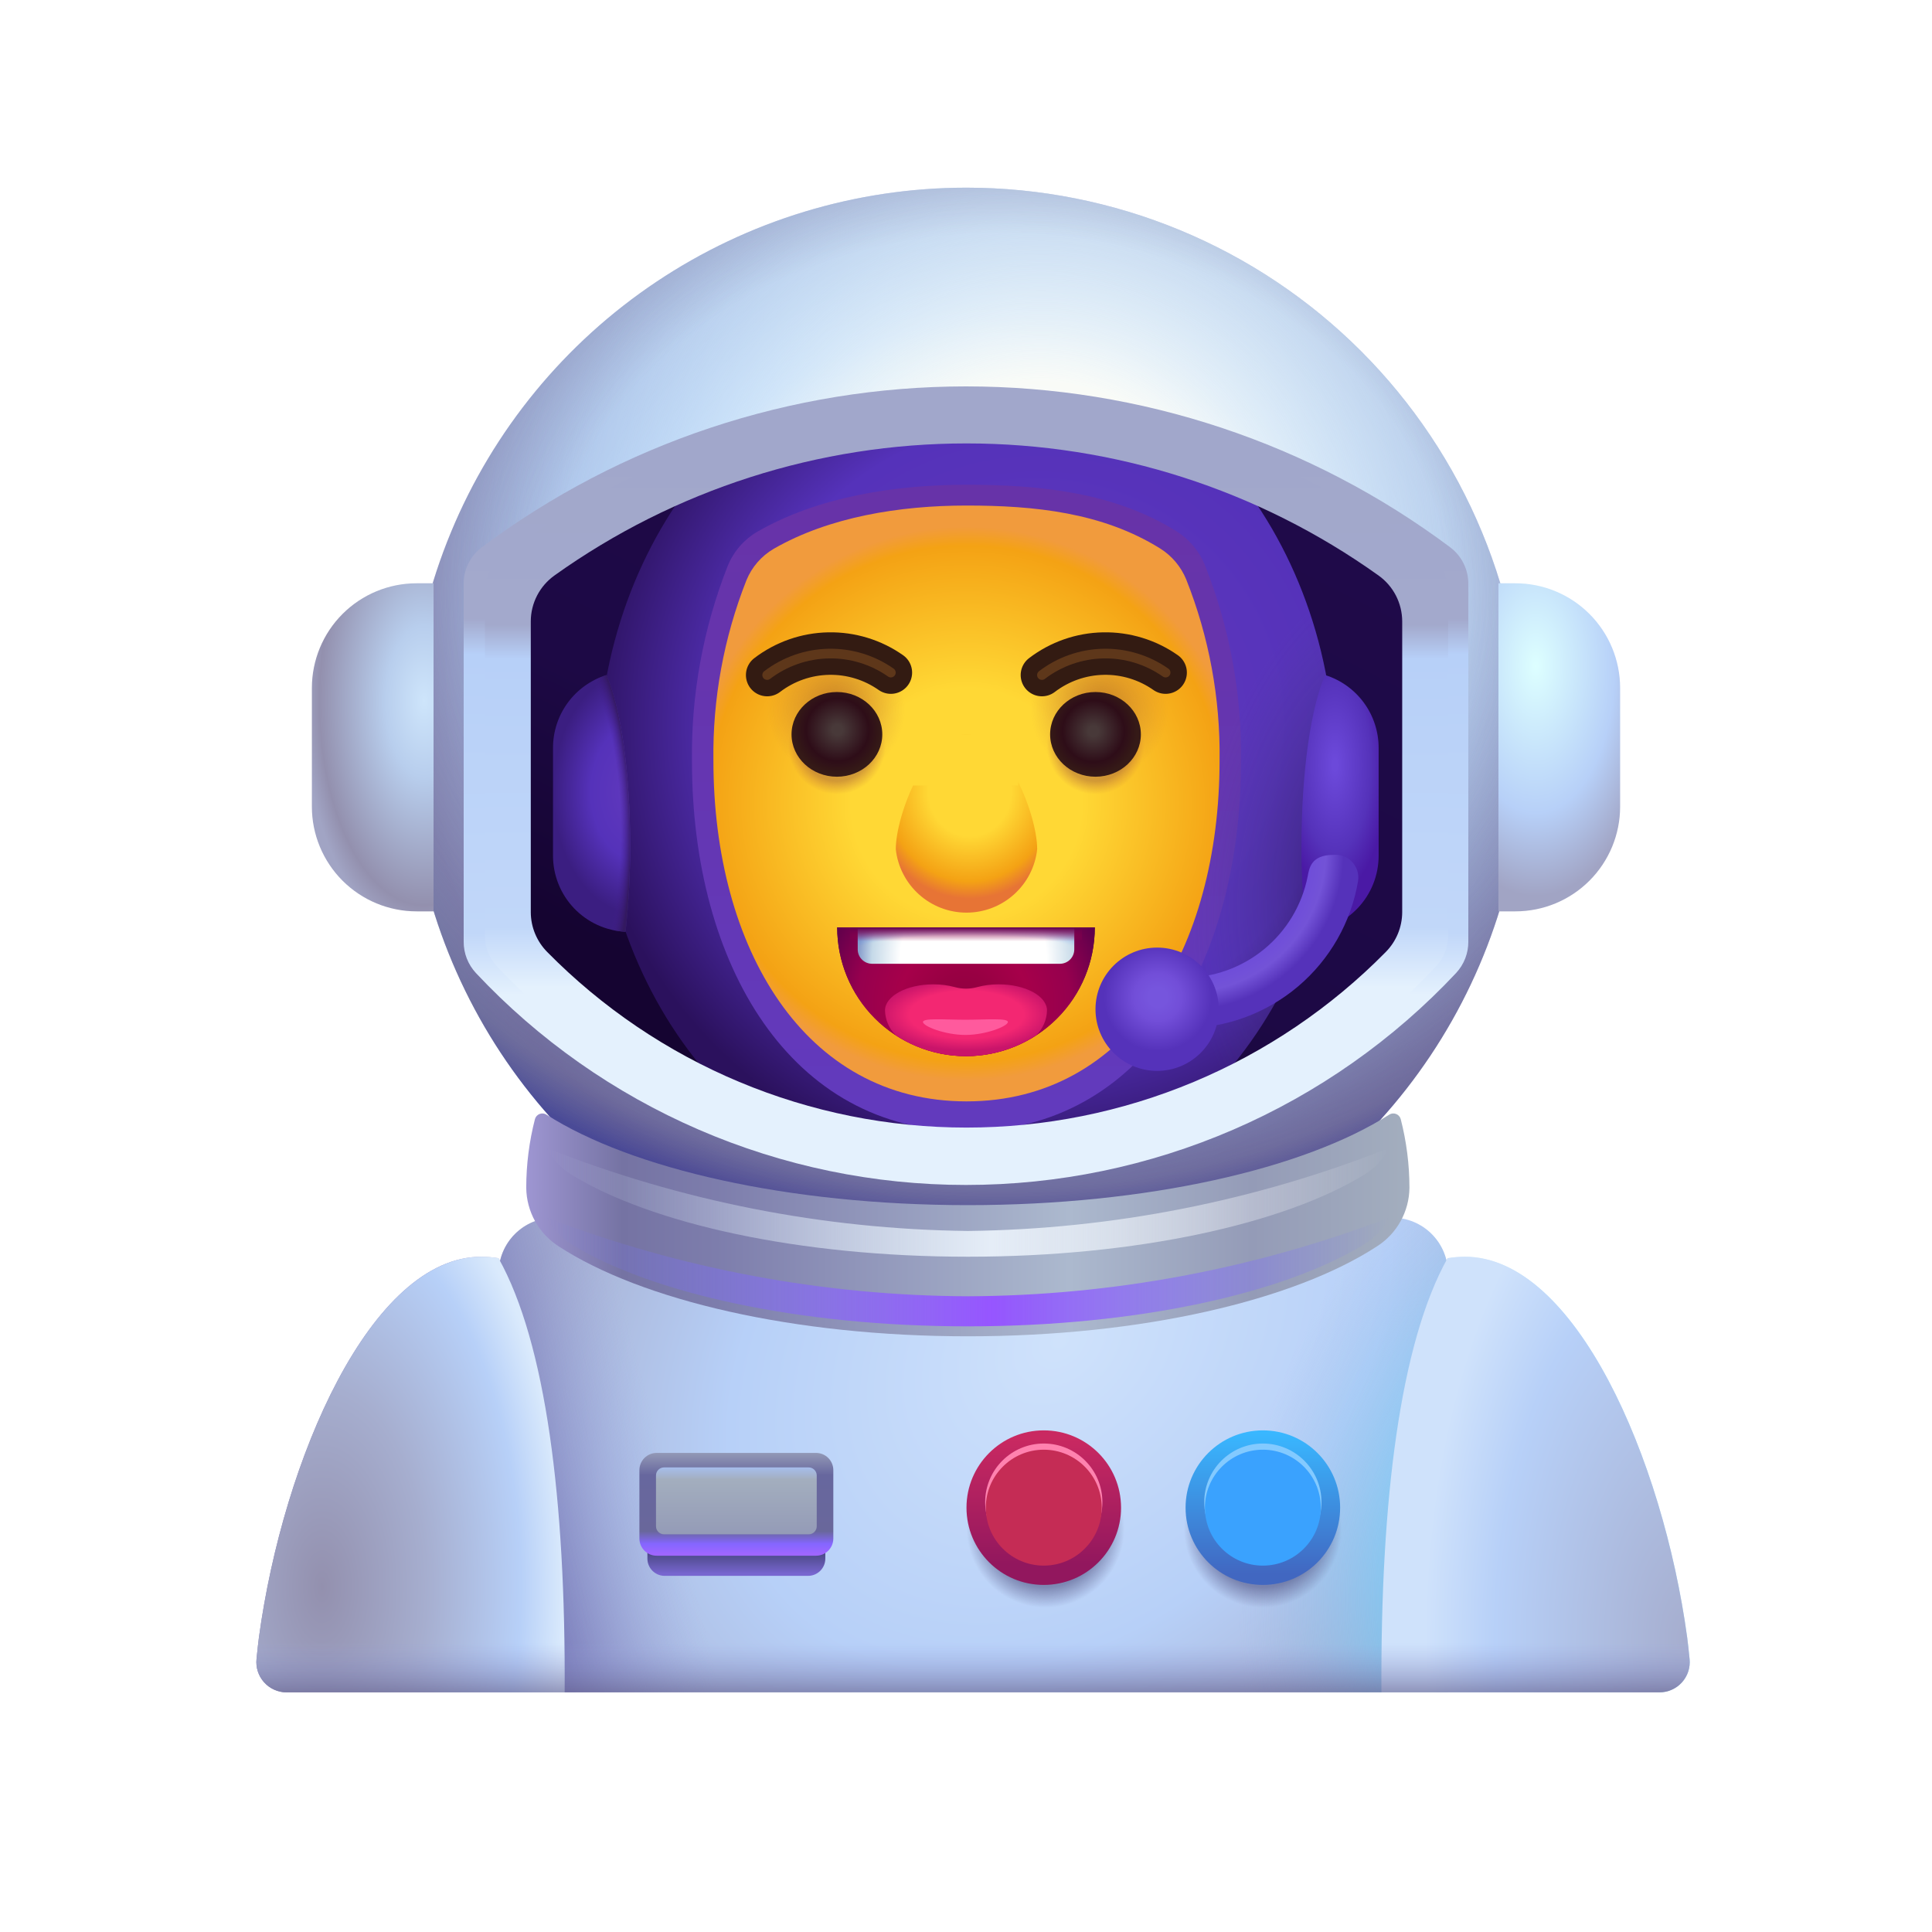 <svg width="150" height="150" viewBox="0 0 150 150" fill="none" xmlns="http://www.w3.org/2000/svg">
<path d="M43.045 94.536H108.089C109.24 94.536 110.344 94.993 111.158 95.807C111.971 96.621 112.429 97.724 112.429 98.875V131.393H38.706V98.875C38.706 97.724 39.163 96.621 39.977 95.807C40.791 94.993 41.894 94.536 43.045 94.536Z" fill="url(#paint0_radial_1_1365)"/>
<path d="M130.994 127.142C129.108 113.295 122.302 97.571 113.724 97.571C113.277 97.575 112.83 97.613 112.389 97.685C112.358 97.742 112.329 97.806 112.298 97.863C112.072 96.916 111.534 96.073 110.771 95.47C110.007 94.866 109.063 94.537 108.089 94.536H43.045C42.063 94.537 41.11 94.871 40.343 95.484C39.575 96.098 39.039 96.953 38.822 97.911C38.782 97.838 38.746 97.757 38.706 97.685C38.265 97.613 37.818 97.575 37.371 97.571C28.793 97.571 21.987 113.295 20.101 127.142C20.052 127.501 19.983 128.135 19.916 128.809C19.883 129.136 19.919 129.465 20.021 129.777C20.124 130.089 20.291 130.376 20.511 130.619C20.731 130.863 20.999 131.057 21.299 131.19C21.599 131.324 21.924 131.393 22.252 131.393H128.843C129.171 131.393 129.496 131.324 129.796 131.19C130.096 131.057 130.364 130.863 130.584 130.619C130.804 130.376 130.971 130.089 131.074 129.777C131.176 129.465 131.212 129.136 131.179 128.809C131.112 128.135 131.043 127.501 130.994 127.142Z" fill="url(#paint1_radial_1_1365)"/>
<path d="M107.254 131.387C107.172 116.464 108.717 104.253 112.389 97.685C112.831 97.613 113.277 97.575 113.724 97.572C122.302 97.572 129.108 113.295 130.994 127.142C131.043 127.501 131.112 128.135 131.179 128.809C131.212 129.136 131.176 129.466 131.074 129.777C130.971 130.089 130.804 130.376 130.584 130.619C130.364 130.863 130.096 131.057 129.796 131.191C129.496 131.324 129.171 131.393 128.843 131.393H107.26L107.254 131.387Z" fill="url(#paint2_radial_1_1365)"/>
<path d="M130.994 127.142C129.108 113.295 122.302 97.571 113.724 97.571C113.277 97.575 112.83 97.613 112.389 97.685C112.358 97.742 112.329 97.806 112.298 97.863C112.072 96.916 111.534 96.073 110.771 95.47C110.007 94.866 109.063 94.537 108.089 94.536H43.045C42.063 94.537 41.11 94.871 40.343 95.484C39.575 96.098 39.039 96.953 38.822 97.911C38.782 97.838 38.746 97.757 38.706 97.685C38.265 97.613 37.818 97.575 37.371 97.571C28.793 97.571 21.987 113.295 20.101 127.142C20.052 127.501 19.983 128.135 19.916 128.809C19.883 129.136 19.919 129.465 20.021 129.777C20.124 130.089 20.291 130.376 20.511 130.619C20.731 130.863 20.999 131.057 21.299 131.19C21.599 131.324 21.924 131.393 22.252 131.393H128.843C129.171 131.393 129.496 131.324 129.796 131.19C130.096 131.057 130.364 130.863 130.584 130.619C130.804 130.376 130.971 130.089 131.074 129.777C131.176 129.465 131.212 129.136 131.179 128.809C131.112 128.135 131.043 127.501 130.994 127.142Z" fill="url(#paint3_linear_1_1365)"/>
<path d="M43.841 131.387C43.923 116.464 42.378 104.253 38.706 97.685C38.265 97.613 37.818 97.575 37.371 97.572C28.793 97.572 21.987 113.295 20.101 127.142C20.052 127.501 19.983 128.135 19.916 128.809C19.883 129.136 19.919 129.466 20.021 129.777C20.124 130.089 20.291 130.376 20.511 130.619C20.731 130.863 20.999 131.057 21.299 131.191C21.599 131.324 21.924 131.393 22.252 131.393H43.835L43.841 131.387Z" fill="url(#paint4_radial_1_1365)"/>
<path d="M130.994 127.142C129.108 113.295 122.302 97.571 113.724 97.571C113.277 97.575 112.83 97.613 112.389 97.685C112.358 97.742 112.329 97.806 112.298 97.863C112.072 96.916 111.534 96.073 110.771 95.47C110.007 94.866 109.063 94.537 108.089 94.536H43.045C42.063 94.537 41.11 94.871 40.343 95.484C39.575 96.098 39.039 96.953 38.822 97.911C38.782 97.838 38.746 97.757 38.706 97.685C38.265 97.613 37.818 97.575 37.371 97.571C28.793 97.571 21.987 113.295 20.101 127.142C20.052 127.501 19.983 128.135 19.916 128.809C19.883 129.136 19.919 129.465 20.021 129.777C20.124 130.089 20.291 130.376 20.511 130.619C20.731 130.863 20.999 131.057 21.299 131.19C21.599 131.324 21.924 131.393 22.252 131.393H128.843C129.171 131.393 129.496 131.324 129.796 131.19C130.096 131.057 130.364 130.863 130.584 130.619C130.804 130.376 130.971 130.089 131.074 129.777C131.176 129.465 131.212 129.136 131.179 128.809C131.112 128.135 131.043 127.501 130.994 127.142Z" fill="url(#paint5_linear_1_1365)"/>
<path d="M111.092 43.167C100.697 35.352 88.044 31.126 75.038 31.126C62.033 31.126 49.38 35.352 38.985 43.167C38.565 43.488 38.226 43.902 37.994 44.376C37.763 44.851 37.644 45.373 37.648 45.901V74.002C42.333 79.297 48.088 83.537 54.534 86.441C60.98 89.344 67.969 90.846 75.038 90.846C82.108 90.846 89.097 89.344 95.543 86.441C101.989 83.537 107.744 79.297 112.429 74.002V45.901C112.433 45.373 112.314 44.851 112.082 44.377C111.85 43.902 111.511 43.488 111.092 43.167Z" fill="url(#paint6_linear_1_1365)"/>
<path d="M75.038 93C90.836 93 103.643 78.082 103.643 59.679C103.643 41.276 90.836 26.357 75.038 26.357C59.241 26.357 46.434 41.276 46.434 59.679C46.434 78.082 59.241 93 75.038 93Z" fill="url(#paint7_radial_1_1365)"/>
<path d="M75.038 14.571C66.47 14.571 58.095 17.112 50.971 21.872C43.847 26.632 38.294 33.398 35.016 41.314C31.737 49.23 30.879 57.94 32.55 66.343C34.222 74.747 38.348 82.466 44.406 88.524C50.465 94.583 58.184 98.709 66.587 100.38C74.99 102.052 83.701 101.194 91.616 97.915C99.532 94.636 106.298 89.084 111.058 81.96C115.818 74.835 118.359 66.46 118.359 57.892C118.359 52.203 117.238 46.57 115.061 41.314C112.884 36.058 109.693 31.282 105.671 27.26C101.648 23.237 96.872 20.046 91.616 17.869C86.361 15.692 80.727 14.571 75.038 14.571ZM108.817 74.407C104.406 78.886 99.148 82.444 93.349 84.872C87.549 87.3 81.325 88.55 75.038 88.55C68.751 88.55 62.527 87.3 56.728 84.872C50.929 82.444 45.671 78.886 41.259 74.407C40.412 73.554 39.934 72.401 39.93 71.198V47.761C39.931 47.036 40.105 46.322 40.438 45.678C40.771 45.034 41.253 44.479 41.844 44.059C51.53 37.141 63.135 33.422 75.038 33.422C86.941 33.422 98.547 37.141 108.233 44.059C108.824 44.479 109.306 45.034 109.638 45.678C109.971 46.322 110.146 47.036 110.147 47.761V71.198C110.143 72.401 109.665 73.554 108.817 74.407Z" fill="url(#paint8_radial_1_1365)"/>
<path d="M75.038 14.571C66.47 14.571 58.095 17.112 50.971 21.872C43.847 26.632 38.294 33.398 35.016 41.314C31.737 49.23 30.879 57.94 32.55 66.343C34.222 74.747 38.348 82.466 44.406 88.524C50.465 94.583 58.184 98.709 66.587 100.38C74.99 102.052 83.701 101.194 91.616 97.915C99.532 94.636 106.298 89.084 111.058 81.96C115.818 74.835 118.359 66.46 118.359 57.892C118.359 52.203 117.238 46.57 115.061 41.314C112.884 36.058 109.693 31.282 105.671 27.26C101.648 23.237 96.872 20.046 91.616 17.869C86.361 15.692 80.727 14.571 75.038 14.571ZM108.817 74.407C104.406 78.886 99.148 82.444 93.349 84.872C87.549 87.3 81.325 88.55 75.038 88.55C68.751 88.55 62.527 87.3 56.728 84.872C50.929 82.444 45.671 78.886 41.259 74.407C40.412 73.554 39.934 72.401 39.93 71.198V47.761C39.931 47.036 40.105 46.322 40.438 45.678C40.771 45.034 41.253 44.479 41.844 44.059C51.53 37.141 63.135 33.422 75.038 33.422C86.941 33.422 98.547 37.141 108.233 44.059C108.824 44.479 109.306 45.034 109.638 45.678C109.971 46.322 110.146 47.036 110.147 47.761V71.198C110.143 72.401 109.665 73.554 108.817 74.407Z" fill="url(#paint9_radial_1_1365)"/>
<path d="M75.038 14.571C66.47 14.571 58.095 17.112 50.971 21.872C43.847 26.632 38.294 33.398 35.016 41.314C31.737 49.23 30.879 57.94 32.55 66.343C34.222 74.747 38.348 82.466 44.406 88.524C50.465 94.583 58.184 98.709 66.587 100.38C74.99 102.052 83.701 101.194 91.616 97.915C99.532 94.636 106.298 89.084 111.058 81.96C115.818 74.835 118.359 66.46 118.359 57.892C118.359 52.203 117.238 46.57 115.061 41.314C112.884 36.058 109.693 31.282 105.671 27.26C101.648 23.237 96.872 20.046 91.616 17.869C86.361 15.692 80.727 14.571 75.038 14.571ZM108.817 74.407C104.406 78.886 99.148 82.444 93.349 84.872C87.549 87.3 81.325 88.55 75.038 88.55C68.751 88.55 62.527 87.3 56.728 84.872C50.929 82.444 45.671 78.886 41.259 74.407C40.412 73.554 39.934 72.401 39.93 71.198V47.761C39.931 47.036 40.105 46.322 40.438 45.678C40.771 45.034 41.253 44.479 41.844 44.059C51.53 37.141 63.135 33.422 75.038 33.422C86.941 33.422 98.547 37.141 108.233 44.059C108.824 44.479 109.306 45.034 109.638 45.678C109.971 46.322 110.146 47.036 110.147 47.761V71.198C110.143 72.401 109.665 73.554 108.817 74.407Z" fill="url(#paint10_radial_1_1365)"/>
<path d="M58.806 41.278C57.766 41.886 56.956 42.82 56.502 43.936C54.598 48.764 53.654 53.916 53.725 59.105C53.725 74.963 61.426 87.817 75.038 87.817C88.651 87.817 96.352 74.963 96.352 59.105C96.424 53.883 95.467 48.697 93.537 43.845C93.096 42.778 92.335 41.875 91.358 41.259C86.475 38.211 80.736 37.637 75.038 37.637C69.406 37.637 63.472 38.595 58.806 41.278Z" fill="url(#paint11_linear_1_1365)"/>
<path d="M75.038 93C90.836 93 103.643 78.082 103.643 59.679C103.643 41.276 90.836 26.357 75.038 26.357C59.241 26.357 46.434 41.276 46.434 59.679C46.434 78.082 59.241 93 75.038 93Z" fill="url(#paint12_radial_1_1365)"/>
<path d="M60.074 42.607C59.115 43.167 58.368 44.029 57.95 45.058C56.194 49.508 55.325 54.258 55.389 59.041C55.389 73.66 62.489 85.511 75.038 85.511C87.588 85.511 94.687 73.66 94.687 59.041C94.754 54.227 93.872 49.447 92.092 44.973C91.685 43.99 90.984 43.157 90.084 42.59C85.581 39.779 80.291 39.25 75.038 39.25C69.846 39.25 64.375 40.134 60.074 42.607Z" fill="url(#paint13_radial_1_1365)"/>
<path d="M48.929 65.661C48.929 59.861 48.178 54.851 47.087 52.411C45.884 52.787 44.832 53.538 44.086 54.553C43.339 55.569 42.936 56.797 42.936 58.057V66.442C42.937 67.961 43.522 69.421 44.571 70.519C45.62 71.618 47.051 72.271 48.568 72.342C48.813 70.123 48.933 67.893 48.929 65.661Z" fill="url(#paint14_radial_1_1365)"/>
<path d="M80.526 65.935C80.379 67.288 79.737 68.538 78.724 69.446C77.711 70.355 76.399 70.857 75.038 70.857C73.678 70.857 72.365 70.355 71.353 69.446C70.34 68.538 69.698 67.288 69.55 65.935C69.55 63.217 72.007 57.016 75.038 57.016C78.069 57.016 80.526 63.217 80.526 65.935Z" fill="url(#paint15_radial_1_1365)"/>
<g filter="url(#filter0_f_1_1365)">
<path d="M112.606 42.501C101.763 34.387 88.565 30 75 30C61.435 30 48.237 34.387 37.394 42.501C36.957 42.834 36.603 43.264 36.361 43.756C36.119 44.249 35.996 44.791 36 45.339V73.108C35.994 74.009 36.332 74.879 36.947 75.542C41.817 80.735 47.709 84.876 54.255 87.708C60.801 90.539 67.862 92 75 92C82.138 92 89.199 90.539 95.745 87.708C102.291 84.876 108.183 80.735 113.053 75.542C113.668 74.879 114.006 74.009 114 73.108V45.339C114.004 44.791 113.881 44.249 113.639 43.756C113.397 43.264 113.043 42.834 112.606 42.501ZM110.285 71.216C110.28 72.419 109.8 73.572 108.948 74.426C104.515 78.906 99.23 82.465 93.402 84.893C87.574 87.322 81.318 88.573 75 88.573C68.682 88.573 62.426 87.322 56.598 84.893C50.77 82.465 45.485 78.906 41.052 74.426C40.2 73.572 39.72 72.419 39.715 71.216V47.77C39.717 47.045 39.892 46.331 40.227 45.687C40.561 45.043 41.045 44.488 41.639 44.068C51.374 37.147 63.037 33.427 75 33.427C86.963 33.427 98.626 37.147 108.361 44.068C108.954 44.488 109.439 45.043 109.773 45.687C110.108 46.331 110.283 47.046 110.285 47.771V71.216Z" fill="url(#paint16_linear_1_1365)"/>
</g>
<path d="M111.092 43.167C100.697 35.352 88.044 31.126 75.038 31.126C62.033 31.126 49.38 35.352 38.985 43.167C38.565 43.488 38.226 43.902 37.994 44.376C37.763 44.851 37.644 45.373 37.648 45.901V72.648C37.642 73.517 37.967 74.355 38.556 74.993C43.225 79.995 48.873 83.984 55.15 86.711C61.426 89.438 68.195 90.846 75.038 90.846C81.881 90.846 88.651 89.438 94.927 86.711C101.203 83.984 106.851 79.995 111.521 74.993C112.11 74.355 112.435 73.517 112.429 72.648V45.901C112.433 45.373 112.314 44.851 112.082 44.376C111.85 43.902 111.511 43.488 111.092 43.167ZM108.867 70.826C108.862 71.985 108.402 73.095 107.585 73.918C103.335 78.234 98.268 81.661 92.681 84C87.093 86.34 81.096 87.545 75.038 87.545C68.981 87.545 62.984 86.34 57.396 84C51.808 81.661 46.742 78.234 42.491 73.918C41.675 73.095 41.214 71.985 41.21 70.826V48.243C41.211 47.544 41.379 46.856 41.7 46.236C42.021 45.616 42.485 45.081 43.054 44.676C52.387 38.01 63.569 34.427 75.038 34.427C86.507 34.427 97.689 38.01 107.022 44.676C107.591 45.081 108.056 45.616 108.377 46.236C108.697 46.857 108.865 47.545 108.867 48.243V70.826Z" fill="url(#paint17_linear_1_1365)"/>
<path d="M64.978 61.787C67.129 61.787 68.873 60.043 68.873 57.892C68.873 55.741 67.129 53.997 64.978 53.997C62.827 53.997 61.083 55.741 61.083 57.892C61.083 60.043 62.827 61.787 64.978 61.787Z" fill="url(#paint18_radial_1_1365)"/>
<path d="M64.912 60.571C67.959 60.571 70.429 58.101 70.429 55.054C70.429 52.007 67.959 49.537 64.912 49.537C61.865 49.537 59.395 52.007 59.395 55.054C59.395 58.101 61.865 60.571 64.912 60.571Z" fill="url(#paint19_radial_1_1365)"/>
<path d="M85.378 60.571C88.425 60.571 90.895 58.101 90.895 55.054C90.895 52.007 88.425 49.537 85.378 49.537C82.331 49.537 79.86 52.007 79.86 55.054C79.86 58.101 82.331 60.571 85.378 60.571Z" fill="url(#paint20_radial_1_1365)"/>
<path d="M85.054 61.787C87.205 61.787 88.948 60.043 88.948 57.892C88.948 55.741 87.205 53.997 85.054 53.997C82.903 53.997 81.159 55.741 81.159 57.892C81.159 60.043 82.903 61.787 85.054 61.787Z" fill="url(#paint21_radial_1_1365)"/>
<path d="M81.176 124.83C84.566 124.83 87.314 122.082 87.314 118.692C87.314 115.302 84.566 112.554 81.176 112.554C77.786 112.554 75.038 115.302 75.038 118.692C75.038 122.082 77.786 124.83 81.176 124.83Z" fill="url(#paint22_radial_1_1365)"/>
<path d="M98.048 124.83C101.438 124.83 104.186 122.082 104.186 118.692C104.186 115.302 101.438 112.554 98.048 112.554C94.658 112.554 91.91 115.302 91.91 118.692C91.91 122.082 94.658 124.83 98.048 124.83Z" fill="url(#paint23_radial_1_1365)"/>
<path d="M98.048 123.054C101.361 123.054 104.048 120.368 104.048 117.054C104.048 113.74 101.361 111.054 98.048 111.054C94.734 111.054 92.048 113.74 92.048 117.054C92.048 120.368 94.734 123.054 98.048 123.054Z" fill="url(#paint24_linear_1_1365)"/>
<path d="M81.038 123.054C84.352 123.054 87.038 120.368 87.038 117.054C87.038 113.74 84.352 111.054 81.038 111.054C77.725 111.054 75.038 113.74 75.038 117.054C75.038 120.368 77.725 123.054 81.038 123.054Z" fill="url(#paint25_linear_1_1365)"/>
<g filter="url(#filter1_f_1_1365)">
<path d="M62.739 115.026H51.603C50.864 115.026 50.264 115.625 50.264 116.365V121.01C50.264 121.75 50.864 122.349 51.603 122.349H62.739C63.478 122.349 64.078 121.75 64.078 121.01V116.365C64.078 115.625 63.478 115.026 62.739 115.026Z" fill="url(#paint26_linear_1_1365)"/>
</g>
<path d="M63.36 112.804H50.982C50.242 112.804 49.643 113.403 49.643 114.143V119.446C49.643 120.186 50.242 120.786 50.982 120.786H63.36C64.1 120.786 64.699 120.186 64.699 119.446V114.143C64.699 113.403 64.1 112.804 63.36 112.804Z" fill="url(#paint27_linear_1_1365)"/>
<g filter="url(#filter2_f_1_1365)">
<path d="M62.783 113.929H51.559C51.212 113.929 50.931 114.21 50.931 114.557V118.497C50.931 118.844 51.212 119.125 51.559 119.125H62.783C63.13 119.125 63.411 118.844 63.411 118.497V114.557C63.411 114.21 63.13 113.929 62.783 113.929Z" fill="url(#paint28_linear_1_1365)"/>
</g>
<path d="M42.438 86.547C42.359 86.495 42.269 86.462 42.176 86.451C42.082 86.441 41.987 86.453 41.899 86.486C41.81 86.519 41.731 86.573 41.668 86.643C41.604 86.712 41.558 86.796 41.533 86.887C41.086 88.624 40.859 90.411 40.857 92.205V92.232C40.869 93.139 41.106 94.028 41.547 94.821C41.988 95.613 42.619 96.283 43.383 96.77C49.793 100.947 61.614 103.75 75.143 103.75C88.672 103.75 100.493 100.947 106.902 96.77C107.667 96.283 108.298 95.613 108.739 94.821C109.18 94.029 109.417 93.139 109.429 92.233V92.205C109.427 90.411 109.199 88.624 108.752 86.887C108.727 86.796 108.681 86.712 108.618 86.643C108.554 86.573 108.475 86.519 108.387 86.486C108.299 86.453 108.204 86.441 108.11 86.451C108.016 86.462 107.926 86.495 107.848 86.547C101.27 90.744 89.095 93.566 75.143 93.566C61.191 93.566 49.015 90.744 42.438 86.547Z" fill="url(#paint29_linear_1_1365)"/>
<g filter="url(#filter3_f_1_1365)">
<path d="M75.143 95.572C63.939 95.44 52.855 93.257 42.438 89.131C42.879 89.986 43.547 90.703 44.369 91.203C50.58 95.014 62.034 97.571 75.143 97.571C88.252 97.571 99.706 95.014 105.917 91.203C106.739 90.703 107.407 89.986 107.848 89.131C97.431 93.257 86.346 95.44 75.143 95.572Z" fill="url(#paint30_linear_1_1365)"/>
</g>
<g filter="url(#filter4_f_1_1365)">
<path d="M75.143 100.643C63.962 100.597 52.882 98.528 42.438 94.536C42.879 95.391 43.547 96.108 44.369 96.608C50.58 100.419 62.034 102.977 75.143 102.977C88.252 102.977 99.706 100.419 105.917 96.608C106.739 96.108 107.407 95.391 107.848 94.536C97.404 98.528 86.324 100.597 75.143 100.643Z" fill="url(#paint31_linear_1_1365)"/>
</g>
<g filter="url(#filter5_f_1_1365)">
<path d="M81.038 121.177C83.552 121.177 85.589 119.139 85.589 116.626C85.589 114.112 83.552 112.075 81.038 112.075C78.525 112.075 76.488 114.112 76.488 116.626C76.488 119.139 78.525 121.177 81.038 121.177Z" fill="#FF82AF"/>
</g>
<g filter="url(#filter6_f_1_1365)">
<path d="M98.048 121.177C100.561 121.177 102.599 119.139 102.599 116.626C102.599 114.112 100.561 112.075 98.048 112.075C95.534 112.075 93.497 114.112 93.497 116.626C93.497 119.139 95.534 121.177 98.048 121.177Z" fill="#83CAFF"/>
</g>
<g filter="url(#filter7_f_1_1365)">
<path d="M81.038 121.554C83.524 121.554 85.538 119.539 85.538 117.054C85.538 114.569 83.524 112.554 81.038 112.554C78.553 112.554 76.538 114.569 76.538 117.054C76.538 119.539 78.553 121.554 81.038 121.554Z" fill="#C52C55"/>
</g>
<g filter="url(#filter8_f_1_1365)">
<path d="M98.048 121.554C100.533 121.554 102.548 119.539 102.548 117.054C102.548 114.569 100.533 112.554 98.048 112.554C95.562 112.554 93.548 114.569 93.548 117.054C93.548 119.539 95.562 121.554 98.048 121.554Z" fill="#3AA2FE"/>
</g>
<path d="M32.343 45.286H33.661V70.758H32.343C30.187 70.758 28.12 69.901 26.595 68.377C25.071 66.852 24.214 64.785 24.214 62.629V53.415C24.214 51.259 25.071 49.191 26.595 47.667C28.12 46.142 30.187 45.286 32.343 45.286Z" fill="url(#paint32_radial_1_1365)"/>
<path d="M117.657 70.758H116.339V45.286H117.657C119.813 45.286 121.88 46.142 123.405 47.667C124.929 49.191 125.786 51.259 125.786 53.414V62.629C125.786 64.785 124.929 66.852 123.405 68.377C121.88 69.901 119.813 70.758 117.657 70.758Z" fill="url(#paint33_radial_1_1365)"/>
<path d="M64.978 60.304C66.923 60.304 68.5 58.831 68.5 57.016C68.5 55.2 66.923 53.728 64.978 53.728C63.032 53.728 61.455 55.2 61.455 57.016C61.455 58.831 63.032 60.304 64.978 60.304Z" fill="url(#paint34_radial_1_1365)"/>
<path d="M85.054 60.304C86.999 60.304 88.576 58.831 88.576 57.016C88.576 55.2 86.999 53.728 85.054 53.728C83.108 53.728 81.531 55.2 81.531 57.016C81.531 58.831 83.108 60.304 85.054 60.304Z" fill="url(#paint35_radial_1_1365)"/>
<g filter="url(#filter9_f_1_1365)">
<path d="M79.054 57.016H70.429V60.986H79.054V57.016Z" fill="#FFD835"/>
</g>
<path d="M101.044 65.661C101.044 59.861 101.795 54.851 102.886 52.411C104.089 52.787 105.141 53.538 105.887 54.553C106.634 55.569 107.037 56.797 107.037 58.057V66.442C107.036 67.961 106.451 69.421 105.402 70.519C104.353 71.618 102.922 72.271 101.405 72.342C101.16 70.123 101.039 67.893 101.044 65.661Z" fill="url(#paint36_radial_1_1365)"/>
<path d="M91.955 79.826V75.91C94.213 75.91 96.402 75.126 98.147 73.693C99.892 72.259 101.086 70.265 101.526 68.05C101.646 67.437 101.768 66.371 103.528 66.371C103.796 66.346 104.067 66.383 104.319 66.479C104.572 66.575 104.798 66.728 104.983 66.925C105.167 67.122 105.304 67.358 105.383 67.616C105.462 67.874 105.481 68.147 105.439 68.413C104.9 71.602 103.251 74.496 100.783 76.585C98.316 78.674 95.188 79.822 91.955 79.826Z" fill="url(#paint37_radial_1_1365)"/>
<path d="M89.839 83.143C92.482 83.143 94.625 81 94.625 78.357C94.625 75.714 92.482 73.571 89.839 73.571C87.196 73.571 85.054 75.714 85.054 78.357C85.054 81 87.196 83.143 89.839 83.143Z" fill="url(#paint38_radial_1_1365)"/>
<path d="M48.929 65.661C48.929 59.861 48.178 54.851 47.087 52.411C45.884 52.787 44.832 53.538 44.086 54.553C43.339 55.569 42.936 56.797 42.936 58.057V66.442C42.937 67.961 43.522 69.421 44.571 70.519C45.62 71.618 47.051 72.271 48.568 72.342C48.813 70.123 48.933 67.893 48.929 65.661Z" fill="url(#paint39_radial_1_1365)"/>
<path d="M59.563 52.411C60.936 51.362 62.607 50.778 64.334 50.744C66.061 50.71 67.753 51.227 69.166 52.22" stroke="#331B12" stroke-width="3.3" stroke-miterlimit="10" stroke-linecap="round"/>
<path d="M80.895 52.411C82.268 51.362 83.939 50.778 85.666 50.744C87.392 50.71 89.085 51.227 90.498 52.22" stroke="#331B12" stroke-width="3.3" stroke-miterlimit="10" stroke-linecap="round"/>
<g filter="url(#filter10_f_1_1365)">
<path d="M59.563 52.411C60.936 51.362 62.607 50.778 64.334 50.744C66.061 50.71 67.753 51.227 69.166 52.22" stroke="#5E371A" stroke-width="0.75" stroke-miterlimit="10" stroke-linecap="round"/>
</g>
<g filter="url(#filter11_f_1_1365)">
<path d="M80.895 52.411C82.268 51.362 83.939 50.778 85.666 50.744C87.392 50.71 89.085 51.227 90.498 52.22" stroke="#5E371A" stroke-width="0.75" stroke-miterlimit="10" stroke-linecap="round"/>
</g>
<path d="M65 72C65 74.652 66.054 77.196 67.929 79.071C69.804 80.946 72.348 82 75 82C77.652 82 80.196 80.946 82.071 79.071C83.946 77.196 85 74.652 85 72H65Z" fill="url(#paint40_radial_1_1365)"/>
<path d="M65 72C65 74.652 66.054 77.196 67.929 79.071C69.804 80.946 72.348 82 75 82C77.652 82 80.196 80.946 82.071 79.071C83.946 77.196 85 74.652 85 72H65Z" fill="url(#paint41_radial_1_1365)"/>
<path d="M83.407 73.714V72H66.593V73.714C66.594 74.009 66.711 74.292 66.919 74.5C67.128 74.709 67.41 74.826 67.705 74.827H82.295C82.59 74.826 82.872 74.709 83.081 74.5C83.289 74.292 83.406 74.009 83.407 73.714V73.714Z" fill="url(#paint42_radial_1_1365)"/>
<path d="M83.407 72H66.593V73.414H83.407V72Z" fill="url(#paint43_radial_1_1365)"/>
<path d="M81.289 78.453C81.289 77.332 79.61 76.424 77.539 76.424C76.968 76.421 76.4 76.495 75.85 76.643C75.293 76.796 74.707 76.796 74.15 76.643C73.6 76.495 73.032 76.421 72.461 76.424C70.39 76.424 68.711 77.332 68.711 78.453C68.729 79.18 69.029 79.872 69.549 80.382C71.171 81.438 73.065 82 75 82C76.935 82 78.829 81.438 80.451 80.382C80.971 79.872 81.271 79.18 81.289 78.453V78.453Z" fill="url(#paint44_radial_1_1365)"/>
<g filter="url(#filter12_f_1_1365)">
<path d="M78.252 79.347C78.252 79.673 76.546 80.353 74.955 80.353C73.363 80.353 71.658 79.673 71.658 79.347C71.658 79.022 73.363 79.173 74.955 79.173C76.546 79.173 78.252 79.022 78.252 79.347Z" fill="#FF5A9D"/>
</g>
<rect x="66" y="72" width="18" height="3" fill="url(#paint45_linear_1_1365)"/>
<defs>
<filter id="filter0_f_1_1365" x="34" y="28" width="82" height="66" filterUnits="userSpaceOnUse" color-interpolation-filters="sRGB">
<feFlood flood-opacity="0" result="BackgroundImageFix"/>
<feBlend mode="normal" in="SourceGraphic" in2="BackgroundImageFix" result="shape"/>
<feGaussianBlur stdDeviation="1" result="effect1_foregroundBlur_1_1365"/>
</filter>
<filter id="filter1_f_1_1365" x="48.264" y="113.026" width="17.814" height="11.323" filterUnits="userSpaceOnUse" color-interpolation-filters="sRGB">
<feFlood flood-opacity="0" result="BackgroundImageFix"/>
<feBlend mode="normal" in="SourceGraphic" in2="BackgroundImageFix" result="shape"/>
<feGaussianBlur stdDeviation="1" result="effect1_foregroundBlur_1_1365"/>
</filter>
<filter id="filter2_f_1_1365" x="49.931" y="112.929" width="14.479" height="7.196" filterUnits="userSpaceOnUse" color-interpolation-filters="sRGB">
<feFlood flood-opacity="0" result="BackgroundImageFix"/>
<feBlend mode="normal" in="SourceGraphic" in2="BackgroundImageFix" result="shape"/>
<feGaussianBlur stdDeviation="0.5" result="effect1_foregroundBlur_1_1365"/>
</filter>
<filter id="filter3_f_1_1365" x="40.438" y="87.131" width="69.41" height="12.441" filterUnits="userSpaceOnUse" color-interpolation-filters="sRGB">
<feFlood flood-opacity="0" result="BackgroundImageFix"/>
<feBlend mode="normal" in="SourceGraphic" in2="BackgroundImageFix" result="shape"/>
<feGaussianBlur stdDeviation="1" result="effect1_foregroundBlur_1_1365"/>
</filter>
<filter id="filter4_f_1_1365" x="40.438" y="92.536" width="69.41" height="12.441" filterUnits="userSpaceOnUse" color-interpolation-filters="sRGB">
<feFlood flood-opacity="0" result="BackgroundImageFix"/>
<feBlend mode="normal" in="SourceGraphic" in2="BackgroundImageFix" result="shape"/>
<feGaussianBlur stdDeviation="1" result="effect1_foregroundBlur_1_1365"/>
</filter>
<filter id="filter5_f_1_1365" x="75.988" y="111.575" width="10.102" height="10.102" filterUnits="userSpaceOnUse" color-interpolation-filters="sRGB">
<feFlood flood-opacity="0" result="BackgroundImageFix"/>
<feBlend mode="normal" in="SourceGraphic" in2="BackgroundImageFix" result="shape"/>
<feGaussianBlur stdDeviation="0.25" result="effect1_foregroundBlur_1_1365"/>
</filter>
<filter id="filter6_f_1_1365" x="92.997" y="111.575" width="10.102" height="10.102" filterUnits="userSpaceOnUse" color-interpolation-filters="sRGB">
<feFlood flood-opacity="0" result="BackgroundImageFix"/>
<feBlend mode="normal" in="SourceGraphic" in2="BackgroundImageFix" result="shape"/>
<feGaussianBlur stdDeviation="0.25" result="effect1_foregroundBlur_1_1365"/>
</filter>
<filter id="filter7_f_1_1365" x="75.538" y="111.554" width="11" height="11" filterUnits="userSpaceOnUse" color-interpolation-filters="sRGB">
<feFlood flood-opacity="0" result="BackgroundImageFix"/>
<feBlend mode="normal" in="SourceGraphic" in2="BackgroundImageFix" result="shape"/>
<feGaussianBlur stdDeviation="0.5" result="effect1_foregroundBlur_1_1365"/>
</filter>
<filter id="filter8_f_1_1365" x="92.548" y="111.554" width="11" height="11" filterUnits="userSpaceOnUse" color-interpolation-filters="sRGB">
<feFlood flood-opacity="0" result="BackgroundImageFix"/>
<feBlend mode="normal" in="SourceGraphic" in2="BackgroundImageFix" result="shape"/>
<feGaussianBlur stdDeviation="0.5" result="effect1_foregroundBlur_1_1365"/>
</filter>
<filter id="filter9_f_1_1365" x="67.429" y="54.016" width="14.624" height="9.97" filterUnits="userSpaceOnUse" color-interpolation-filters="sRGB">
<feFlood flood-opacity="0" result="BackgroundImageFix"/>
<feBlend mode="normal" in="SourceGraphic" in2="BackgroundImageFix" result="shape"/>
<feGaussianBlur stdDeviation="1.5" result="effect1_foregroundBlur_1_1365"/>
</filter>
<filter id="filter10_f_1_1365" x="57.188" y="48.367" width="14.353" height="6.418" filterUnits="userSpaceOnUse" color-interpolation-filters="sRGB">
<feFlood flood-opacity="0" result="BackgroundImageFix"/>
<feBlend mode="normal" in="SourceGraphic" in2="BackgroundImageFix" result="shape"/>
<feGaussianBlur stdDeviation="1" result="effect1_foregroundBlur_1_1365"/>
</filter>
<filter id="filter11_f_1_1365" x="78.52" y="48.367" width="14.353" height="6.418" filterUnits="userSpaceOnUse" color-interpolation-filters="sRGB">
<feFlood flood-opacity="0" result="BackgroundImageFix"/>
<feBlend mode="normal" in="SourceGraphic" in2="BackgroundImageFix" result="shape"/>
<feGaussianBlur stdDeviation="1" result="effect1_foregroundBlur_1_1365"/>
</filter>
<filter id="filter12_f_1_1365" x="69.658" y="77.138" width="10.595" height="5.215" filterUnits="userSpaceOnUse" color-interpolation-filters="sRGB">
<feFlood flood-opacity="0" result="BackgroundImageFix"/>
<feBlend mode="normal" in="SourceGraphic" in2="BackgroundImageFix" result="shape"/>
<feGaussianBlur stdDeviation="1" result="effect1_foregroundBlur_1_1365"/>
</filter>
<radialGradient id="paint0_radial_1_1365" cx="0" cy="0" r="1" gradientUnits="userSpaceOnUse" gradientTransform="translate(82.285 104.142) rotate(135.462) scale(50.105 37.173)">
<stop stop-color="#CFE2FB"/>
<stop offset="0.58" stop-color="#B7D0F8"/>
<stop offset="1" stop-color="#A6AECF"/>
</radialGradient>
<radialGradient id="paint1_radial_1_1365" cx="0" cy="0" r="1" gradientUnits="userSpaceOnUse" gradientTransform="translate(129.357 123.357) rotate(-174.068) scale(33.178 39.22)">
<stop offset="0.65" stop-color="#63D0FF" stop-opacity="0.5"/>
<stop offset="1" stop-color="#93AFDD" stop-opacity="0"/>
</radialGradient>
<radialGradient id="paint2_radial_1_1365" cx="0" cy="0" r="1" gradientUnits="userSpaceOnUse" gradientTransform="translate(130.793 127.268) scale(20.164 40.579)">
<stop stop-color="#A6AECF"/>
<stop offset="0.729" stop-color="#B7D0F8"/>
<stop offset="1" stop-color="#CFE2FB"/>
</radialGradient>
<linearGradient id="paint3_linear_1_1365" x1="39.809" y1="124.387" x2="70.452" y2="116.78" gradientUnits="userSpaceOnUse">
<stop offset="0.033" stop-color="#5954A4" stop-opacity="0.7"/>
<stop offset="0.443" stop-color="#939DDD" stop-opacity="0"/>
</linearGradient>
<radialGradient id="paint4_radial_1_1365" cx="0" cy="0" r="1" gradientUnits="userSpaceOnUse" gradientTransform="translate(25.017 123.197) scale(18.772 35.763)">
<stop stop-color="#9390AE"/>
<stop offset="0.431" stop-color="#A6AECF"/>
<stop offset="0.821" stop-color="#B7D0F8"/>
<stop offset="1" stop-color="#DAEAFC"/>
</radialGradient>
<linearGradient id="paint5_linear_1_1365" x1="75.547" y1="131.929" x2="75.547" y2="121.959" gradientUnits="userSpaceOnUse">
<stop stop-color="#605B87" stop-opacity="0.7"/>
<stop offset="0.44" stop-color="#939DDD" stop-opacity="0"/>
</linearGradient>
<linearGradient id="paint6_linear_1_1365" x1="88.514" y1="32.927" x2="63.657" y2="81.999" gradientUnits="userSpaceOnUse">
<stop stop-color="#1F0A49"/>
<stop offset="0.666" stop-color="#1D0945"/>
<stop offset="1" stop-color="#150431"/>
</linearGradient>
<radialGradient id="paint7_radial_1_1365" cx="0" cy="0" r="1" gradientUnits="userSpaceOnUse" gradientTransform="translate(80.61 56.25) scale(35.574)">
<stop stop-color="#623ABD"/>
<stop offset="0.666" stop-color="#5532BA"/>
<stop offset="1" stop-color="#2B115D"/>
</radialGradient>
<radialGradient id="paint8_radial_1_1365" cx="0" cy="0" r="1" gradientUnits="userSpaceOnUse" gradientTransform="translate(76.967 52.963) scale(51.542 51.542)">
<stop stop-color="#FFF5FF"/>
<stop offset="0.324" stop-color="#E4F1FD"/>
<stop offset="0.542" stop-color="#ABC8F7"/>
<stop offset="0.867" stop-color="#A1AAD1"/>
<stop offset="0.975" stop-color="#A5C8E1"/>
</radialGradient>
<radialGradient id="paint9_radial_1_1365" cx="0" cy="0" r="1" gradientUnits="userSpaceOnUse" gradientTransform="translate(80.824 42.892) scale(51.542 51.542)">
<stop offset="0.256" stop-color="#FFFFF8" stop-opacity="0.9"/>
<stop offset="0.937" stop-color="#B0E3FF" stop-opacity="0"/>
</radialGradient>
<radialGradient id="paint10_radial_1_1365" cx="0" cy="0" r="1" gradientUnits="userSpaceOnUse" gradientTransform="translate(77.681 46.32) scale(60.547 49.379)">
<stop offset="0.575" stop-color="#594C79" stop-opacity="0"/>
<stop offset="0.936" stop-color="#50457C" stop-opacity="0.631"/>
<stop offset="1" stop-color="#332E86" stop-opacity="0.8"/>
</radialGradient>
<linearGradient id="paint11_linear_1_1365" x1="75.038" y1="39.75" x2="75.038" y2="86.12" gradientUnits="userSpaceOnUse">
<stop stop-color="#6733A8"/>
<stop offset="1" stop-color="#623ABD"/>
</linearGradient>
<radialGradient id="paint12_radial_1_1365" cx="0" cy="0" r="1" gradientUnits="userSpaceOnUse" gradientTransform="translate(107 67) rotate(-169.225) scale(22.351 37.861)">
<stop offset="0.078" stop-color="#0D0023" stop-opacity="0.5"/>
<stop offset="0.629" stop-color="#4F4A89" stop-opacity="0"/>
</radialGradient>
<radialGradient id="paint13_radial_1_1365" cx="0" cy="0" r="1" gradientUnits="userSpaceOnUse" gradientTransform="translate(75.038 62.381) scale(21.46)">
<stop offset="0.416" stop-color="#FFD835"/>
<stop offset="0.932" stop-color="#F4A214"/>
<stop offset="1" stop-color="#F19B3D"/>
</radialGradient>
<radialGradient id="paint14_radial_1_1365" cx="0" cy="0" r="1" gradientUnits="userSpaceOnUse" gradientTransform="translate(49.629 61.465) scale(6.684 9.571)">
<stop stop-color="#623ABD"/>
<stop offset="0.561" stop-color="#5532BA"/>
<stop offset="1" stop-color="#3B1E81"/>
</radialGradient>
<radialGradient id="paint15_radial_1_1365" cx="0" cy="0" r="1" gradientUnits="userSpaceOnUse" gradientTransform="translate(75.297 61.441) scale(7.702 8.334)">
<stop offset="0.416" stop-color="#FFD835"/>
<stop offset="0.839" stop-color="#F4A214"/>
<stop offset="1" stop-color="#E77435"/>
</radialGradient>
<linearGradient id="paint16_linear_1_1365" x1="75" y1="88.49" x2="75" y2="33.316" gradientUnits="userSpaceOnUse">
<stop offset="0.204" stop-color="#E4F1FD"/>
<stop offset="0.291" stop-color="#C1D7F9"/>
<stop offset="0.683" stop-color="#B7D0F8"/>
<stop offset="0.733" stop-color="#A3A9CC"/>
<stop offset="1" stop-color="#A1A7CB"/>
</linearGradient>
<linearGradient id="paint17_linear_1_1365" x1="75.038" y1="87.464" x2="75.038" y2="34.32" gradientUnits="userSpaceOnUse">
<stop offset="0.204" stop-color="#E4F1FD"/>
<stop offset="0.291" stop-color="#C1D7F9"/>
<stop offset="0.683" stop-color="#B7D0F8"/>
<stop offset="0.733" stop-color="#A3A9CC"/>
<stop offset="1" stop-color="#A1A7CB"/>
</linearGradient>
<radialGradient id="paint18_radial_1_1365" cx="0" cy="0" r="1" gradientUnits="userSpaceOnUse" gradientTransform="translate(64.978 57.892) scale(3.895 3.895)">
<stop offset="0.705" stop-color="#A65F39" stop-opacity="0.5"/>
<stop offset="0.972" stop-color="#C56A38" stop-opacity="0"/>
</radialGradient>
<radialGradient id="paint19_radial_1_1365" cx="0" cy="0" r="1" gradientUnits="userSpaceOnUse" gradientTransform="translate(64.912 55.054) scale(5.517 5.517)">
<stop stop-color="#9B4B20" stop-opacity="0.6"/>
<stop offset="0.972" stop-color="#C56A38" stop-opacity="0"/>
</radialGradient>
<radialGradient id="paint20_radial_1_1365" cx="0" cy="0" r="1" gradientUnits="userSpaceOnUse" gradientTransform="translate(85.378 55.054) scale(5.517)">
<stop stop-color="#9B4B20" stop-opacity="0.6"/>
<stop offset="0.972" stop-color="#C56A38" stop-opacity="0"/>
</radialGradient>
<radialGradient id="paint21_radial_1_1365" cx="0" cy="0" r="1" gradientUnits="userSpaceOnUse" gradientTransform="translate(85.054 57.892) scale(3.895 3.895)">
<stop offset="0.705" stop-color="#A65F39" stop-opacity="0.5"/>
<stop offset="0.972" stop-color="#C56A38" stop-opacity="0"/>
</radialGradient>
<radialGradient id="paint22_radial_1_1365" cx="0" cy="0" r="1" gradientUnits="userSpaceOnUse" gradientTransform="translate(81.176 118.692) scale(6.138)">
<stop offset="0.737" stop-color="#3D3B6D" stop-opacity="0.5"/>
<stop offset="1" stop-color="#413B6A" stop-opacity="0"/>
</radialGradient>
<radialGradient id="paint23_radial_1_1365" cx="0" cy="0" r="1" gradientUnits="userSpaceOnUse" gradientTransform="translate(98.048 118.692) scale(6.138)">
<stop offset="0.737" stop-color="#3D3B6D" stop-opacity="0.5"/>
<stop offset="1" stop-color="#413B6A" stop-opacity="0"/>
</radialGradient>
<linearGradient id="paint24_linear_1_1365" x1="98.048" y1="111.286" x2="98.048" y2="122.616" gradientUnits="userSpaceOnUse">
<stop offset="0.001" stop-color="#39B7FF"/>
<stop offset="0.964" stop-color="#4167C1"/>
</linearGradient>
<linearGradient id="paint25_linear_1_1365" x1="81.038" y1="111.607" x2="81.038" y2="121.865" gradientUnits="userSpaceOnUse">
<stop offset="0.001" stop-color="#C92961"/>
<stop offset="0.964" stop-color="#92175E"/>
</linearGradient>
<linearGradient id="paint26_linear_1_1365" x1="57.171" y1="114.952" x2="57.171" y2="122.21" gradientUnits="userSpaceOnUse">
<stop offset="0.779" stop-color="#4B4987"/>
<stop offset="1" stop-color="#7866D0"/>
</linearGradient>
<linearGradient id="paint27_linear_1_1365" x1="57.171" y1="112.723" x2="57.171" y2="120.634" gradientUnits="userSpaceOnUse">
<stop offset="0.001" stop-color="#949BB7"/>
<stop offset="0.229" stop-color="#67679E"/>
<stop offset="0.779" stop-color="#69679B"/>
<stop offset="0.903" stop-color="#8566FF"/>
<stop offset="1" stop-color="#9E66FF"/>
</linearGradient>
<linearGradient id="paint28_linear_1_1365" x1="57.171" y1="113.929" x2="57.171" y2="119.144" gradientUnits="userSpaceOnUse">
<stop stop-color="#A6BDEC"/>
<stop offset="0.182" stop-color="#A3AEBE"/>
<stop offset="1" stop-color="#949BB7"/>
</linearGradient>
<linearGradient id="paint29_linear_1_1365" x1="109.429" y1="95.1" x2="40.857" y2="95.1" gradientUnits="userSpaceOnUse">
<stop stop-color="#A3AEBE"/>
<stop offset="0.178" stop-color="#949BB7"/>
<stop offset="0.385" stop-color="#ACB9CE"/>
<stop offset="0.785" stop-color="#7D7DAC"/>
<stop offset="0.891" stop-color="#7573A3"/>
<stop offset="1" stop-color="#9E96D2"/>
</linearGradient>
<linearGradient id="paint30_linear_1_1365" x1="42.438" y1="93.351" x2="107.848" y2="93.351" gradientUnits="userSpaceOnUse">
<stop stop-color="#C8D8ED" stop-opacity="0"/>
<stop offset="0.528" stop-color="#E5EDF7"/>
<stop offset="1" stop-color="white" stop-opacity="0"/>
</linearGradient>
<linearGradient id="paint31_linear_1_1365" x1="42.438" y1="98.756" x2="107.848" y2="98.756" gradientUnits="userSpaceOnUse">
<stop stop-color="#6E76FE" stop-opacity="0"/>
<stop offset="0.528" stop-color="#9655FF"/>
<stop offset="1" stop-color="#6F75FF" stop-opacity="0"/>
</linearGradient>
<radialGradient id="paint32_radial_1_1365" cx="0" cy="0" r="1" gradientUnits="userSpaceOnUse" gradientTransform="translate(32.938 54.45) scale(9.386 18.262)">
<stop stop-color="#CEE5FB"/>
<stop offset="0.321" stop-color="#B8CEED"/>
<stop offset="0.867" stop-color="#9390AE"/>
<stop offset="1" stop-color="#A1A4C4"/>
</radialGradient>
<radialGradient id="paint33_radial_1_1365" cx="0" cy="0" r="1" gradientUnits="userSpaceOnUse" gradientTransform="translate(119.241 51.7) scale(9.605 17.861)">
<stop stop-color="#DDFFFF"/>
<stop offset="0.639" stop-color="#B7D0F8"/>
<stop offset="1" stop-color="#A1A4C4"/>
</radialGradient>
<radialGradient id="paint34_radial_1_1365" cx="0" cy="0" r="1" gradientUnits="userSpaceOnUse" gradientTransform="translate(65.018 56.661) scale(3.43)">
<stop offset="0.118" stop-color="#483939"/>
<stop offset="0.709" stop-color="#2E0D18"/>
<stop offset="1" stop-color="#351A17"/>
</radialGradient>
<radialGradient id="paint35_radial_1_1365" cx="0" cy="0" r="1" gradientUnits="userSpaceOnUse" gradientTransform="translate(84.893 56.768) scale(3.373)">
<stop offset="0.118" stop-color="#483939"/>
<stop offset="0.709" stop-color="#2E0D18"/>
<stop offset="1" stop-color="#351A17"/>
</radialGradient>
<radialGradient id="paint36_radial_1_1365" cx="0" cy="0" r="1" gradientUnits="userSpaceOnUse" gradientTransform="translate(103.648 59.394) scale(4.131 10.019)">
<stop offset="0.045" stop-color="#6C49DA"/>
<stop offset="0.674" stop-color="#5532BA"/>
<stop offset="0.996" stop-color="#4A19A5"/>
</radialGradient>
<radialGradient id="paint37_radial_1_1365" cx="0" cy="0" r="1" gradientUnits="userSpaceOnUse" gradientTransform="translate(91.964 66.089) scale(12.364 12.364)">
<stop offset="0.727" stop-color="#6C49DA"/>
<stop offset="0.888" stop-color="#7353D7"/>
<stop offset="1" stop-color="#5532BA"/>
</radialGradient>
<radialGradient id="paint38_radial_1_1365" cx="0" cy="0" r="1" gradientUnits="userSpaceOnUse" gradientTransform="translate(89.893 77.42) scale(4.786 4.786)">
<stop offset="0.155" stop-color="#7655DD"/>
<stop offset="0.387" stop-color="#724ED8"/>
<stop offset="0.875" stop-color="#5532BA"/>
</radialGradient>
<radialGradient id="paint39_radial_1_1365" cx="0" cy="0" r="1" gradientUnits="userSpaceOnUse" gradientTransform="translate(42.379 64.573) scale(6.684 17.18)">
<stop offset="0.87" stop-color="#431E8F" stop-opacity="0"/>
<stop offset="1" stop-color="#331960"/>
</radialGradient>
<radialGradient id="paint40_radial_1_1365" cx="0" cy="0" r="1" gradientUnits="userSpaceOnUse" gradientTransform="translate(74.831 77.859) scale(11.516 11.516)">
<stop stop-color="#8C0033"/>
<stop offset="0.344" stop-color="#A60033"/>
<stop offset="0.705" stop-color="#890B46"/>
<stop offset="0.992" stop-color="#4B004C"/>
</radialGradient>
<radialGradient id="paint41_radial_1_1365" cx="0" cy="0" r="1" gradientUnits="userSpaceOnUse" gradientTransform="translate(74.831 77.859) scale(11.516 11.516)">
<stop stop-color="#920040"/>
<stop offset="0.198" stop-color="#980043"/>
<stop offset="0.433" stop-color="#A6004A"/>
<stop offset="0.716" stop-color="#96004E"/>
<stop offset="1" stop-color="#5D004C"/>
</radialGradient>
<radialGradient id="paint42_radial_1_1365" cx="0" cy="0" r="1" gradientUnits="userSpaceOnUse" gradientTransform="translate(75.576 74.473) rotate(89.338) scale(9.51 9.117)">
<stop offset="0.623" stop-color="white"/>
<stop offset="0.863" stop-color="#C5D9E8"/>
<stop offset="0.972" stop-color="#8AA0CD"/>
</radialGradient>
<radialGradient id="paint43_radial_1_1365" cx="0" cy="0" r="1" gradientUnits="userSpaceOnUse" gradientTransform="translate(75.072 73.846) scale(13.295 1.868)">
<stop offset="0.648" stop-color="#2F83FF" stop-opacity="0"/>
<stop offset="1" stop-color="#634AA9" stop-opacity="0.5"/>
</radialGradient>
<radialGradient id="paint44_radial_1_1365" cx="0" cy="0" r="1" gradientUnits="userSpaceOnUse" gradientTransform="translate(75.056 78.778) scale(6.699 2.791)">
<stop offset="0.662" stop-color="#F32772"/>
<stop offset="1" stop-color="#C9146A"/>
</radialGradient>
<linearGradient id="paint45_linear_1_1365" x1="75" y1="72" x2="75" y2="75" gradientUnits="userSpaceOnUse">
<stop stop-color="#62004C"/>
<stop offset="0.361" stop-color="#9F004B" stop-opacity="0"/>
</linearGradient>
</defs>
</svg>
